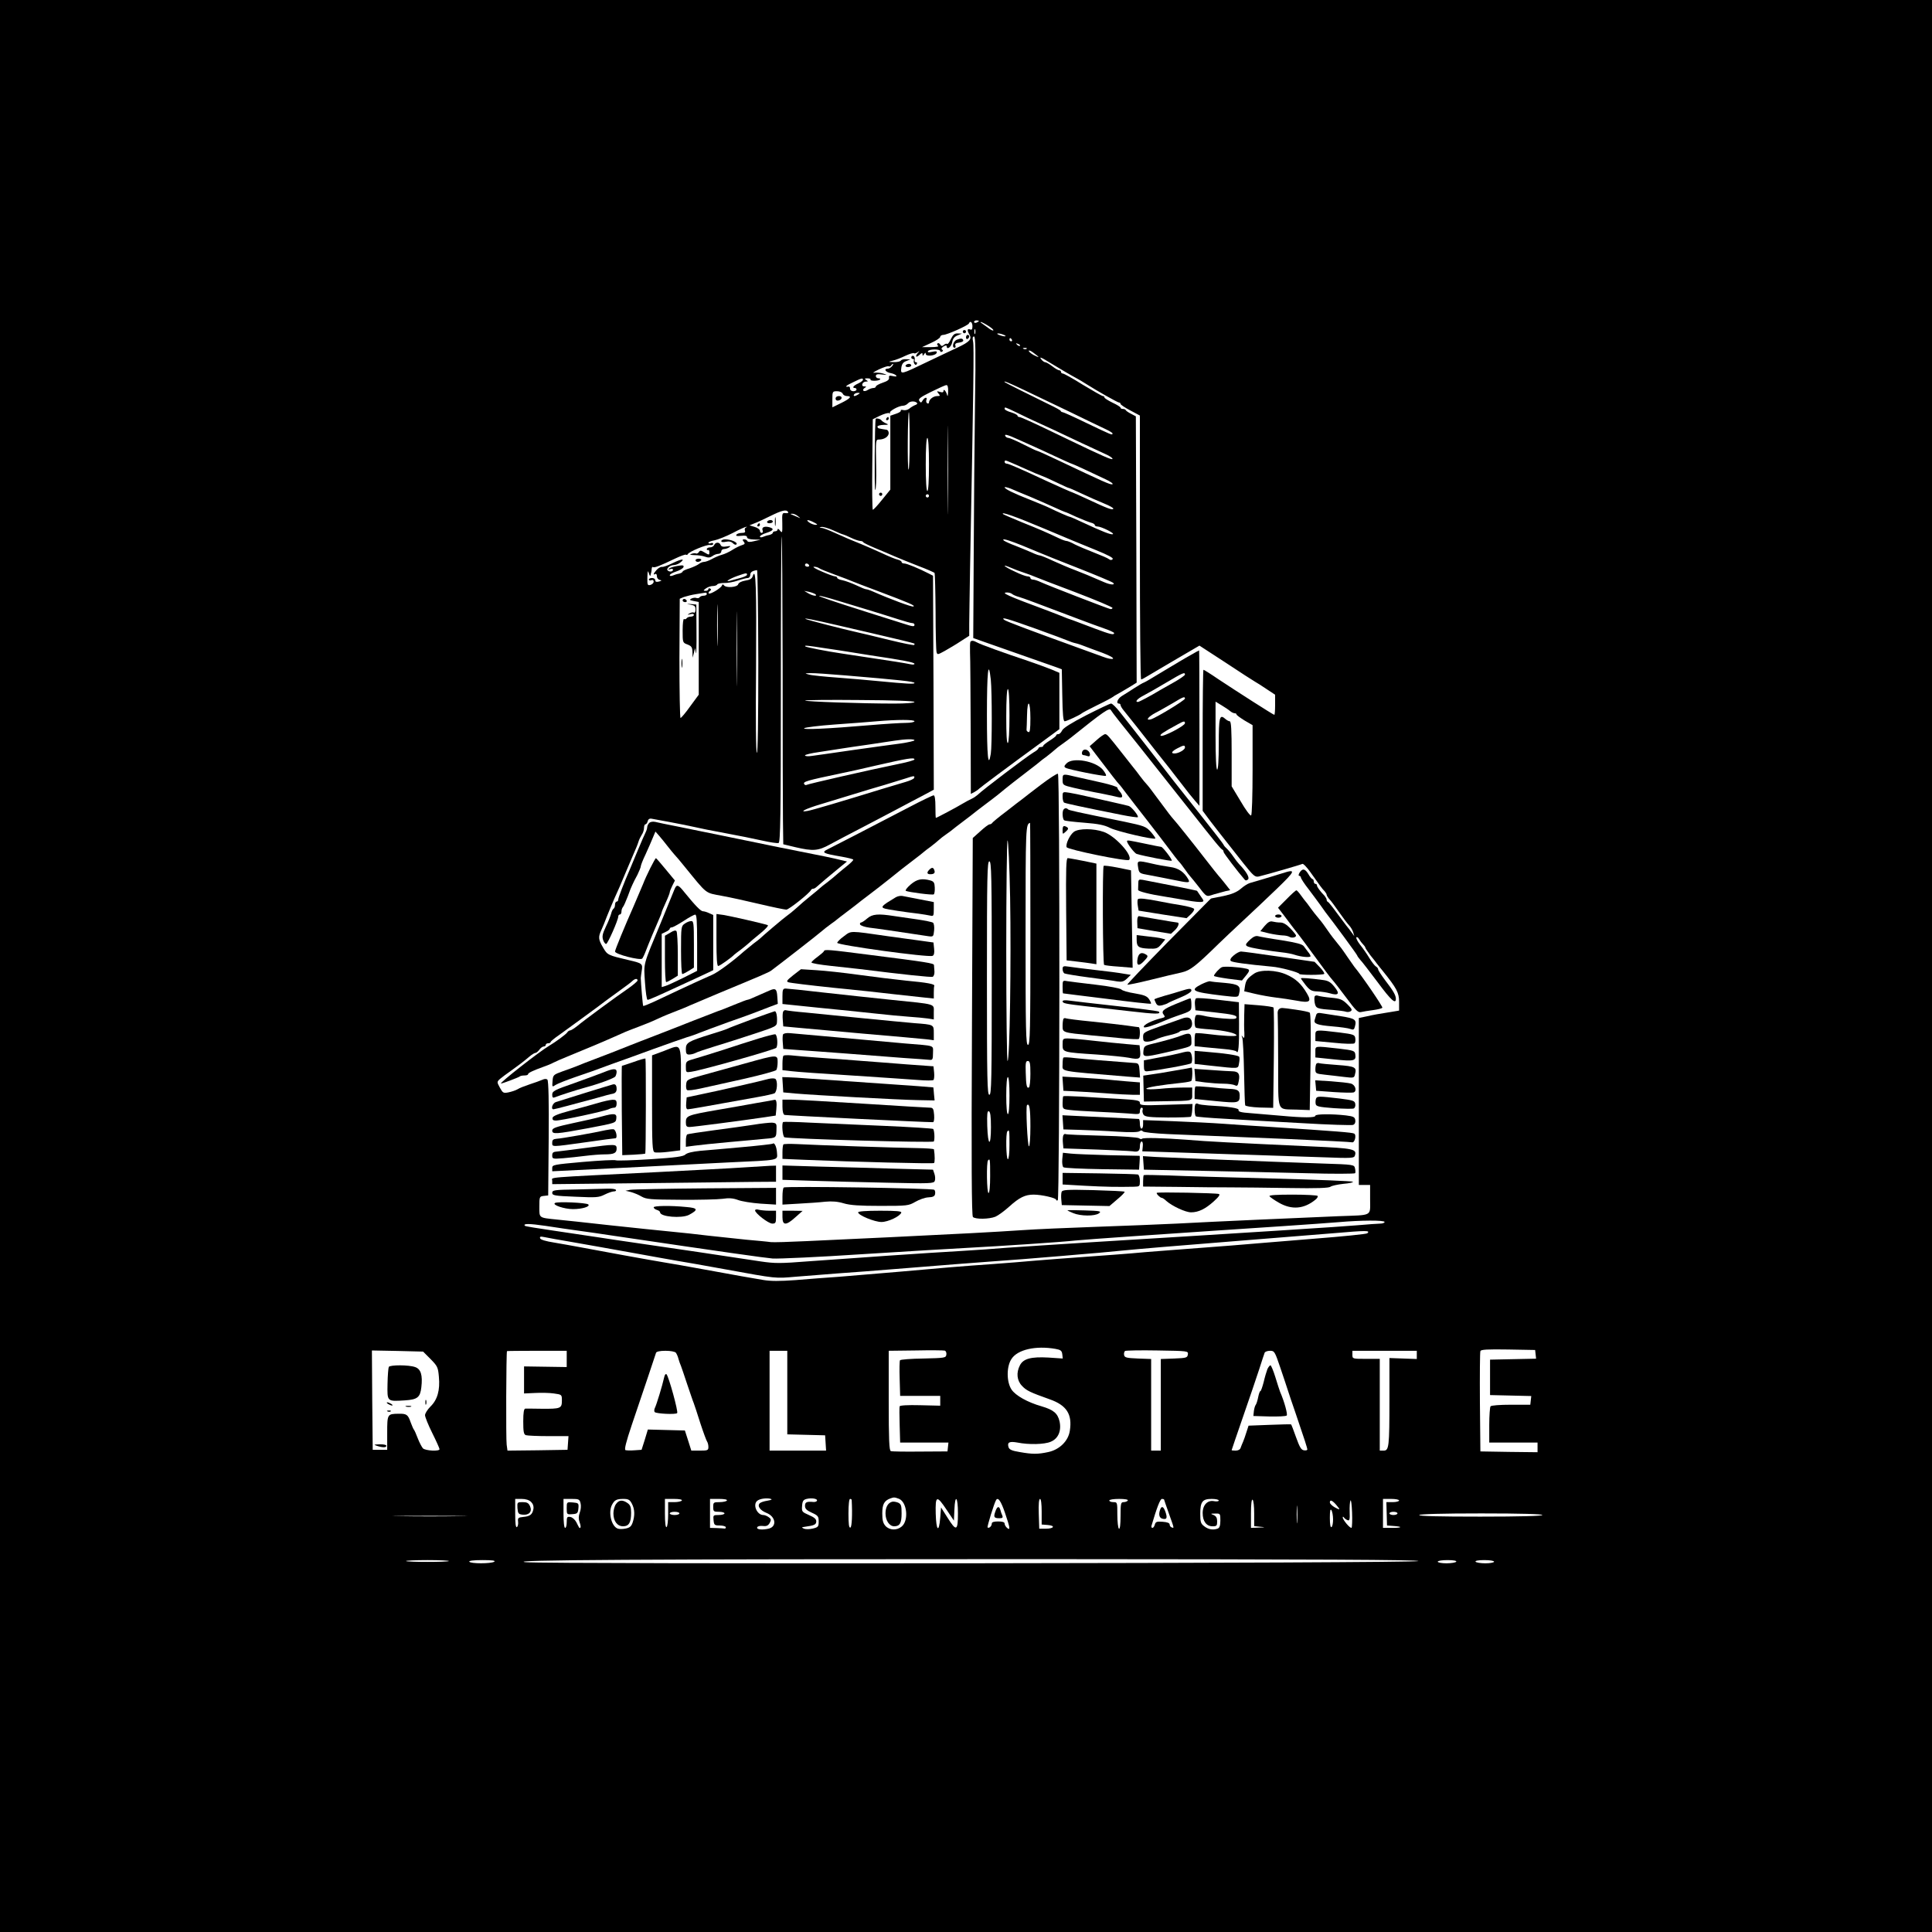 <?xml version="1.0" standalone="no"?>
<!DOCTYPE svg PUBLIC "-//W3C//DTD SVG 20010904//EN"
 "http://www.w3.org/TR/2001/REC-SVG-20010904/DTD/svg10.dtd">
<svg version="1.0" xmlns="http://www.w3.org/2000/svg"
 width="1200pt" height="1200pt" viewBox="0 0 1200 1200"
 preserveAspectRatio="xMidYMid meet">

<g transform="translate(0,1200) scale(0.1,-0.1)"
fill="#000000" stroke="none">
<path d="M0 6000 l0 -6000 6000 0 6000 0 0 6000 0 6000 -6000 0 -6000 0 0
-6000z m6080 4006 c0 -2 -7 -6 -15 -10 -8 -3 -15 -1 -15 4 0 6 7 10 15 10 8 0
15 -2 15 -4z m-40 -32 c0 -19 -4 -25 -15 -20 -18 7 -19 -7 -3 -33 16 -27 -1
-45 -71 -78 -31 -14 -116 -55 -190 -90 -166 -80 -168 -81 -163 -39 3 24 11 36
30 43 l27 11 -27 1 c-15 1 -30 -3 -33 -9 -3 -5 -23 -10 -43 -9 -37 1 -37 1 -7
9 17 4 52 17 78 30 26 12 51 20 54 16 3 -3 13 0 22 6 13 10 14 10 4 -2 -21
-23 -15 -35 7 -15 15 14 20 15 20 4 0 -11 2 -11 10 1 7 11 10 11 10 2 0 -18
62 -12 68 7 3 10 -3 11 -28 6 -23 -5 -30 -4 -26 4 9 14 76 14 76 0 0 -5 5 -7
11 -3 8 4 8 8 0 13 -6 4 -3 11 9 19 12 7 20 8 20 2 0 -26 28 -6 34 23 4 24 14
36 34 44 l27 11 -26 1 c-20 1 -29 -7 -43 -35 -9 -20 -20 -34 -23 -30 -3 3 -13
1 -20 -6 -11 -9 -16 -9 -23 2 -5 8 -12 11 -17 7 -4 -5 -2 -11 4 -15 7 -4 -13
-8 -44 -8 l-56 0 56 26 c31 14 57 31 57 38 0 6 9 12 19 12 23 0 155 59 159 71
8 19 22 8 22 -17z m94 5 c20 -12 36 -25 36 -30 0 -6 -17 2 -37 18 -21 15 -40
28 -42 30 -2 2 -2 3 2 3 3 0 22 -9 41 -21z m-77 -51 c-3 -7 -5 -2 -5 12 0 14
2 19 5 13 2 -7 2 -19 0 -25z m178 -8 c13 -5 14 -9 5 -9 -8 0 -24 4 -35 9 -13
5 -14 9 -5 9 8 0 24 -4 35 -9z m-179 -417 c-3 -225 -7 -646 -8 -937 l-3 -529
65 -23 c209 -73 420 -147 450 -158 l35 -13 3 -161 c2 -120 6 -162 15 -162 12
0 97 40 107 50 3 3 46 26 95 50 50 24 92 47 95 50 3 3 21 14 40 24 19 11 52
30 73 43 l37 23 -2 827 -3 827 -30 16 c-16 8 -31 18 -33 23 -2 4 -10 7 -18 7
-8 0 -14 3 -14 8 0 4 -22 18 -50 31 -27 13 -50 28 -50 32 0 5 -4 9 -10 9 -5 0
-61 32 -124 70 -62 39 -118 70 -125 70 -6 0 -11 5 -11 10 0 6 -5 10 -11 10 -6
0 -25 11 -43 25 -18 14 -38 25 -43 25 -6 0 -16 7 -23 15 -19 23 -8 19 65 -26
63 -38 110 -66 160 -93 11 -6 31 -18 45 -27 74 -47 202 -119 210 -119 6 0 10
-4 10 -9 0 -4 27 -23 60 -40 l60 -32 0 -820 c0 -450 3 -819 8 -819 4 0 23 10
42 22 19 11 99 59 178 105 l142 83 163 -106 c89 -59 171 -112 182 -118 11 -6
44 -27 72 -46 l53 -35 0 -62 c0 -35 -2 -63 -5 -63 -6 0 -234 146 -347 221 -48
33 -90 59 -93 59 -3 0 -5 -197 -5 -438 l0 -438 23 -31 c22 -31 98 -128 230
-295 63 -79 72 -87 96 -82 54 13 261 73 270 78 5 4 28 -20 50 -51 58 -82 74
-105 89 -119 6 -7 12 -17 12 -21 0 -5 8 -18 18 -29 10 -10 36 -46 59 -79 23
-33 50 -69 61 -81 11 -11 23 -31 27 -45 l7 -24 -18 25 c-10 14 -24 32 -31 40
-6 8 -33 44 -60 80 -26 36 -51 67 -55 68 -5 2 -8 8 -8 14 0 5 -6 15 -12 23
-29 30 -48 56 -48 65 0 6 -4 10 -10 10 -5 0 -10 7 -10 15 0 8 -4 15 -8 15 -4
0 -16 14 -25 30 -21 35 -37 38 -55 10 -7 -12 -8 -20 -2 -20 5 0 10 -5 10 -10
0 -6 21 -39 48 -73 26 -34 58 -78 72 -97 13 -19 28 -39 32 -45 51 -65 198
-265 198 -270 0 -3 9 -15 19 -27 11 -11 59 -74 108 -139 83 -112 113 -139 113
-103 0 22 -16 50 -67 116 -23 31 -43 61 -43 67 0 5 -6 14 -14 18 -7 4 -26 28
-41 53 -15 25 -41 62 -58 83 -16 21 -26 41 -22 45 3 4 11 -1 16 -10 5 -9 16
-24 24 -32 8 -8 15 -18 15 -21 0 -4 15 -26 32 -49 18 -22 36 -45 40 -51 4 -5
20 -26 36 -45 87 -108 102 -136 102 -192 l0 -55 -72 -12 c-40 -6 -97 -16 -125
-23 l-53 -11 0 -519 0 -518 35 0 35 0 0 -90 c0 -107 19 -96 -195 -104 -216 -9
-789 -34 -1005 -46 -102 -5 -327 -14 -500 -20 -173 -6 -382 -15 -465 -21 -179
-12 -388 -23 -825 -44 -179 -8 -410 -19 -513 -24 -104 -5 -203 -8 -220 -6 -18
3 -86 9 -152 15 -66 7 -172 18 -235 25 -63 8 -167 19 -230 25 -63 6 -236 24
-385 40 -148 17 -295 32 -325 35 -115 12 -110 8 -110 80 0 62 1 64 28 67 l27
3 3 354 c2 228 -1 358 -8 365 -6 6 -17 6 -32 -1 -13 -6 -48 -18 -78 -28 -30
-10 -64 -23 -76 -31 -12 -7 -37 -15 -56 -19 -31 -6 -35 -4 -53 29 -19 35 -19
36 0 54 11 9 42 33 70 52 51 37 69 50 113 87 15 13 32 23 37 23 6 0 17 9 25
20 8 11 20 20 27 20 7 0 13 5 13 10 0 6 7 10 15 10 8 0 15 3 15 8 1 4 23 23
51 42 61 44 270 196 285 209 6 5 44 32 85 62 40 29 80 58 87 66 16 15 32 17
32 3 0 -5 -26 -27 -57 -49 -75 -51 -279 -201 -319 -235 -18 -14 -37 -26 -42
-26 -6 0 -15 -6 -19 -13 -7 -11 -72 -59 -111 -82 -63 -37 -315 -235 -300 -235
10 0 109 38 115 43 3 4 17 7 30 7 13 0 23 3 23 8 0 8 32 23 96 46 23 8 50 19
60 25 11 6 57 26 104 45 103 42 208 86 275 116 28 12 59 26 70 31 11 5 51 20
90 35 38 14 81 32 95 39 14 7 61 28 105 45 44 17 94 37 110 45 17 7 95 40 175
74 265 110 313 130 331 143 42 31 296 228 314 245 11 10 36 29 55 43 19 13 37
27 40 30 3 3 32 25 65 50 33 25 62 47 65 50 3 3 32 25 65 50 33 25 94 72 135
105 41 34 104 83 140 110 36 27 67 52 70 55 3 3 21 17 42 32 20 15 42 34 50
41 7 7 29 24 48 37 19 13 37 27 40 30 3 3 32 25 65 50 33 25 62 47 65 50 3 3
32 25 65 50 33 25 69 52 80 61 59 49 137 110 195 154 36 27 67 52 70 55 3 3
21 17 42 32 20 15 42 34 50 41 7 7 29 24 48 37 19 14 42 30 50 37 207 166 241
189 250 172 7 -13 65 -86 180 -229 15 -19 58 -73 95 -120 37 -47 80 -101 95
-120 15 -19 67 -84 115 -145 167 -212 197 -248 208 -253 4 -2 7 -8 7 -14 0 -7
86 -120 132 -173 5 -5 12 -5 20 3 11 11 -12 50 -55 94 -7 7 -24 29 -37 48 -13
19 -32 42 -42 51 -10 9 -18 19 -18 22 0 3 -64 86 -142 184 -79 99 -154 194
-168 212 -14 18 -85 110 -159 205 -74 94 -152 195 -175 223 -23 29 -47 53 -55
53 -7 0 -76 -33 -153 -72 -93 -48 -144 -80 -151 -95 -6 -13 -16 -23 -24 -23
-7 0 -13 -3 -13 -8 0 -4 -18 -18 -40 -32 -22 -14 -40 -28 -40 -32 0 -5 -7 -8
-15 -8 -8 0 -15 -4 -15 -8 0 -4 -13 -16 -30 -25 -43 -26 -318 -234 -349 -265
-8 -7 -24 -18 -35 -23 -12 -5 -37 -19 -56 -30 -36 -22 -162 -89 -167 -89 -2 0
-3 32 -3 70 0 45 -4 70 -11 70 -6 0 -75 -33 -153 -74 -240 -125 -480 -249
-503 -260 -44 -21 -33 -27 85 -47 39 -7 72 -15 72 -19 0 -4 -15 -19 -32 -33
-18 -14 -46 -38 -63 -52 -16 -15 -46 -39 -65 -54 -19 -14 -41 -31 -48 -38 -7
-7 -34 -29 -60 -50 -26 -21 -64 -53 -84 -72 -21 -19 -48 -41 -60 -49 -19 -13
-150 -124 -168 -142 -3 -3 -21 -17 -40 -31 -19 -15 -46 -37 -60 -49 -66 -59
-159 -128 -195 -144 -88 -39 -124 -56 -210 -96 -49 -23 -119 -56 -153 -72 -35
-16 -65 -28 -67 -26 -3 3 -14 138 -15 173 0 6 3 26 6 46 7 43 3 46 -79 65
-132 31 -134 32 -161 78 -30 51 -31 66 -11 109 8 18 24 56 35 86 12 30 33 80
46 110 30 67 34 74 74 171 17 41 40 93 49 115 10 22 22 51 26 65 4 14 14 34
21 45 8 11 14 30 14 42 0 13 4 23 9 23 5 0 11 9 14 19 3 13 12 18 23 16 11 -2
60 -11 109 -20 50 -9 117 -23 150 -30 33 -8 123 -26 200 -40 77 -14 180 -35
229 -46 49 -11 95 -18 102 -15 11 4 14 165 14 952 0 521 2 950 5 952 3 3 5
-359 6 -804 0 -445 1 -876 2 -959 l2 -149 75 -18 c111 -26 142 -23 215 17 35
19 122 65 192 101 70 37 171 89 223 117 52 28 125 66 163 86 l67 36 -2 665 -3
664 -25 13 c-64 33 -138 63 -153 63 -10 0 -17 4 -17 9 0 5 -11 12 -24 15 -14
3 -58 21 -98 40 -40 18 -98 44 -128 56 -77 31 -86 35 -162 69 -37 17 -75 32
-85 32 -16 1 -16 2 -1 6 9 2 42 -7 73 -21 30 -14 59 -26 63 -26 4 -1 25 -9 47
-20 22 -11 48 -19 57 -20 9 0 18 -3 20 -8 2 -4 35 -20 73 -36 39 -16 93 -39
120 -51 28 -12 94 -39 148 -60 53 -20 99 -40 102 -44 2 -4 5 -112 6 -240 0
-127 3 -240 6 -251 5 -18 7 -17 51 7 26 15 71 41 99 60 l53 34 0 72 c0 40 3
191 5 337 22 1152 25 1389 19 1418 -5 22 -3 32 6 32 9 0 11 -88 6 -407z m229
387 c3 -5 1 -10 -4 -10 -6 0 -11 5 -11 10 0 6 2 10 4 10 3 0 8 -4 11 -10z m50
-38 c-3 -3 -11 0 -18 7 -9 10 -8 11 6 5 10 -3 15 -9 12 -12z m42 -18 c-3 -3
-12 -4 -19 -1 -8 3 -5 6 6 6 11 1 17 -2 13 -5z m73 -51 c0 -2 -13 3 -30 12
-16 9 -30 20 -30 26 0 5 14 0 30 -13 17 -12 30 -23 30 -25z m-910 -58 c-7 -8
-19 -15 -26 -15 -27 0 -14 -21 16 -27 17 -3 33 -10 37 -16 4 -6 -4 -7 -21 -3
-22 5 -26 3 -24 -10 2 -12 -9 -21 -39 -31 -24 -8 -43 -19 -43 -24 0 -5 -7 -9
-15 -9 -8 0 -24 -5 -35 -12 -10 -7 -23 -9 -27 -5 -4 5 -1 12 7 17 13 8 12 10
-2 10 -23 0 -12 30 11 30 14 0 14 2 1 10 -12 8 -10 10 8 10 13 0 21 -3 19 -7
-3 -5 8 -8 23 -8 16 0 32 3 36 8 4 4 0 7 -9 7 -9 0 -17 6 -17 14 0 11 10 14
38 10 35 -4 36 -4 7 6 -16 5 -41 7 -55 5 -14 -3 -1 6 28 20 30 14 57 23 62 20
5 -3 11 -1 15 5 3 5 9 10 12 10 3 0 0 -7 -7 -15z m-180 -84 c0 -5 -13 -15 -30
-23 -29 -13 -40 -28 -20 -28 6 0 10 -4 10 -10 0 -5 -9 -10 -20 -10 -11 0 -20
7 -20 15 0 8 -3 14 -7 14 -29 -5 -21 5 22 25 57 28 65 30 65 17z m998 -62 c59
-28 186 -89 282 -135 96 -47 196 -95 222 -107 26 -12 48 -25 48 -29 0 -13 -3
-11 -156 62 -80 39 -149 70 -154 70 -5 0 -10 3 -12 8 -1 4 -32 21 -68 38 -125
61 -275 136 -279 140 -12 12 20 -1 117 -47z m-469 -11 c-1 -24 -3 -34 -6 -23
-6 25 -23 44 -23 26 0 -8 -7 -10 -22 -5 -20 6 -21 5 -9 -10 12 -14 11 -16 -8
-16 -24 0 -51 -21 -51 -40 0 -6 -5 -8 -11 -5 -6 4 -8 13 -5 21 8 20 -11 17
-23 -3 -9 -16 -12 -16 -21 -3 -8 12 6 23 73 56 45 22 88 42 95 42 8 1 12 -12
11 -40z m-655 -13 c3 -8 15 -15 26 -15 34 0 22 -15 -35 -43 l-55 -27 0 50 c0
48 1 50 29 50 16 0 31 -6 35 -15z m96 -5 c-20 -13 -33 -13 -25 0 3 6 14 10 23
10 15 0 15 -2 2 -10z m557 -692 c-1 -123 -2 -23 -2 222 0 245 1 345 2 223 2
-123 2 -323 0 -445z m-191 639 c4 -4 -2 -10 -12 -13 -10 -4 -27 -14 -36 -22
-10 -8 -26 -12 -38 -9 -11 3 -18 1 -15 -3 3 -5 -11 -14 -30 -20 l-35 -12 0
-229 0 -230 -52 -64 c-28 -35 -54 -63 -57 -61 -3 2 -5 130 -3 283 l3 279 45
22 c25 12 51 19 57 16 7 -4 9 -4 5 1 -9 10 54 45 81 45 10 0 24 7 31 15 12 14
43 16 56 2z m620 -60 c38 -19 87 -42 109 -52 45 -20 168 -77 300 -140 50 -23
111 -52 138 -64 26 -11 47 -25 47 -31 0 -10 -63 18 -275 120 -211 102 -293
140 -305 140 -5 0 -10 4 -10 8 0 5 -18 14 -40 21 -22 6 -40 16 -40 21 0 14 -2
14 76 -23z m-666 -178 c0 -99 -3 -178 -7 -176 -8 5 -5 357 2 357 3 0 5 -81 5
-181z m677 10 c38 -17 82 -37 98 -44 17 -7 74 -34 128 -59 54 -25 100 -46 103
-46 4 0 109 -48 209 -96 33 -15 53 -30 44 -32 -14 -3 -52 14 -343 152 -65 31
-121 56 -125 56 -3 0 -42 18 -85 40 -43 22 -85 40 -92 40 -7 0 -16 5 -19 10
-10 17 12 11 82 -21z m-557 -154 c0 -103 -4 -165 -10 -165 -6 0 -10 62 -10
165 0 103 4 165 10 165 6 0 10 -62 10 -165z m507 13 c15 -6 60 -26 98 -43 39
-18 80 -35 92 -39 12 -4 53 -22 92 -41 40 -19 74 -35 77 -35 4 0 41 -16 83
-36 42 -20 104 -47 138 -61 35 -14 61 -29 58 -33 -6 -10 -39 3 -163 61 -46 21
-85 39 -87 39 -4 0 -107 46 -170 75 -145 68 -230 105 -241 105 -8 0 -14 5 -14
10 0 13 3 13 37 -2z m123 -214 c47 -20 113 -49 148 -65 35 -16 65 -29 67 -29
3 0 34 -13 69 -30 36 -16 77 -32 91 -36 14 -3 25 -10 25 -15 0 -5 7 -9 16 -9
24 0 110 -43 96 -48 -13 -4 -62 15 -189 74 -40 19 -75 34 -78 34 -6 0 -79 32
-130 57 -16 8 -68 29 -115 48 -107 42 -159 68 -160 78 0 4 17 0 38 -8 20 -9
75 -32 122 -51z m-630 6 c0 -5 -4 -10 -10 -10 -5 0 -10 5 -10 10 0 6 5 10 10
10 6 0 10 -4 10 -10z m-875 -100 c4 -6 -3 -9 -16 -7 -21 2 -22 -1 -20 -63 1
-60 0 -63 -14 -46 -8 11 -15 14 -15 8 0 -7 -7 -12 -15 -12 -8 0 -15 -4 -15 -9
0 -5 -10 -11 -22 -14 -13 -2 -31 -8 -40 -12 -10 -4 -18 -3 -18 2 0 6 18 16 40
23 46 15 51 27 16 36 -30 7 -47 -2 -39 -21 3 -8 0 -15 -6 -15 -6 0 -11 6 -11
14 0 7 -15 18 -32 23 l-33 10 30 12 c17 6 62 27 100 46 73 36 100 42 110 25z
m61 -26 c19 -15 19 -15 -1 -6 -11 5 -27 12 -35 15 -13 5 -13 6 1 6 8 1 24 -6
35 -15z m1529 -77 c110 -47 253 -106 318 -132 81 -33 115 -51 108 -58 -7 -7
-14 -7 -23 0 -7 6 -49 24 -93 41 -44 17 -98 40 -120 51 -21 12 -44 21 -51 21
-6 0 -26 7 -45 16 -76 36 -119 55 -229 99 -63 26 -117 49 -120 52 -16 18 79
-16 255 -90z m-1429 38 c23 -12 25 -15 9 -15 -11 1 -29 7 -39 15 -26 19 -6 19
30 0z m-423 -31 c-7 -3 -9 -12 -6 -20 4 -10 -2 -14 -20 -14 -14 0 -29 -5 -33
-11 -5 -8 4 -10 30 -7 25 3 36 0 36 -9 0 -8 15 -13 43 -14 l42 -1 -40 -9 c-27
-7 -41 -6 -43 1 -2 5 -11 10 -19 10 -12 0 -13 -3 -4 -14 10 -12 8 -16 -11 -22
-13 -4 -40 -17 -60 -30 -20 -13 -49 -26 -65 -30 -15 -4 -43 -16 -61 -26 -18
-10 -40 -18 -49 -18 -9 0 -24 -6 -32 -13 -9 -7 -35 -19 -58 -27 -24 -7 -43
-16 -43 -20 0 -4 -10 -10 -22 -13 -13 -2 -31 -8 -40 -12 -10 -4 -18 -3 -18 2
0 6 18 16 39 23 22 7 42 19 46 27 4 12 -3 14 -37 8 -24 -4 -47 -11 -53 -17 -6
-6 -4 -7 8 -3 10 4 17 2 17 -4 0 -12 -23 -15 -33 -4 -11 10 14 33 37 33 11 0
30 7 40 15 35 27 11 25 -45 -2 -30 -15 -60 -26 -68 -24 -7 1 -22 -7 -32 -18
-20 -22 -25 -36 -9 -26 6 3 10 -3 10 -14 0 -11 8 -21 18 -23 14 -3 13 -5 -5
-10 -16 -4 -23 -2 -23 8 0 8 -9 14 -20 14 -11 0 -20 -4 -20 -10 0 -5 7 -7 15
-4 9 4 15 0 15 -9 0 -8 -9 -17 -20 -20 -18 -5 -20 0 -19 46 1 41 3 47 9 27 4
-14 9 -20 10 -15 1 6 3 15 5 20 1 6 3 16 3 24 1 8 5 12 8 9 6 -7 45 8 136 52
33 16 64 27 68 25 5 -3 10 -2 12 3 6 15 117 61 137 57 12 -2 21 1 21 7 0 5 -7
8 -15 4 -8 -3 -15 -2 -15 3 0 5 17 11 38 15 20 4 71 24 112 45 41 22 80 39 85
39 6 0 5 -2 -2 -4z m1669 -94 c29 -11 62 -24 73 -29 11 -5 43 -18 70 -29 28
-12 142 -58 255 -102 112 -44 209 -85 214 -90 15 -15 -17 -13 -56 4 -93 40
-128 55 -183 76 -33 12 -93 38 -133 56 -40 19 -78 34 -83 34 -6 0 -29 8 -52
19 -23 10 -69 29 -102 42 -33 12 -64 27 -69 31 -17 14 11 9 66 -12z m-1277
-140 c3 -5 -1 -10 -9 -10 -9 0 -16 5 -16 10 0 6 4 10 9 10 6 0 13 -4 16 -10z
m1335 -47 c25 -8 54 -19 65 -24 11 -5 125 -49 253 -97 128 -49 233 -93 232
-98 -1 -5 -7 -8 -13 -7 -14 2 -389 147 -434 168 -17 8 -38 15 -47 15 -9 0 -16
5 -16 10 0 6 -8 10 -17 10 -10 0 -46 13 -80 30 -68 31 -88 51 -25 24 20 -9 57
-23 82 -31z m-1274 29 c5 -5 50 -23 99 -41 50 -18 99 -37 110 -42 11 -5 85
-33 165 -63 188 -71 228 -88 213 -93 -10 -4 -147 47 -251 93 -18 8 -37 14 -42
14 -6 0 -33 11 -62 25 -28 13 -66 27 -85 31 -18 3 -33 10 -33 15 0 5 -6 9 -13
9 -7 0 -44 13 -82 30 -39 16 -61 30 -49 30 11 0 24 -4 30 -8z m-376 -583 c0
-357 -3 -568 -9 -565 -6 4 -8 207 -5 534 3 496 -1 623 -20 565 -5 -17 -18 -25
-46 -29 -24 -4 -42 -13 -45 -23 -6 -19 -75 -24 -88 -7 -6 8 -10 8 -13 -1 -7
-17 -74 -57 -82 -49 -3 4 0 11 7 15 9 6 10 11 2 15 -6 4 -11 2 -11 -3 0 -6 -8
-11 -17 -11 -16 1 -16 2 1 15 11 8 30 15 42 15 13 0 26 4 29 10 3 5 23 9 43 9
20 -1 59 6 85 15 26 9 54 16 62 16 8 0 15 9 15 19 0 17 11 25 42 30 4 0 7
-256 8 -570z m-70 541 c0 -5 -19 -14 -42 -20 -24 -6 -52 -14 -63 -17 -38 -10
-4 12 43 29 57 20 62 21 62 8z m-63 -647 c-1 -104 -2 -19 -2 187 0 206 1 291
2 188 2 -104 2 -272 0 -375z m488 526 c15 -15 -18 -10 -45 6 l-25 15 30 -6
c17 -4 34 -11 40 -15z m-675 1 c0 -5 -9 -10 -19 -10 -11 0 -22 -4 -26 -10 -3
-5 -12 -7 -20 -4 -7 3 -21 1 -31 -4 -13 -7 -11 -10 15 -15 l31 -6 0 -288 0
-288 -53 -72 c-28 -40 -56 -72 -60 -73 -4 0 -7 167 -7 371 l2 370 26 11 c15 5
50 14 77 18 28 4 53 8 58 9 4 0 7 -3 7 -9z m67 -297 c-1 -59 -3 -13 -3 102 0
116 2 164 3 108 2 -56 2 -151 0 -210z m1829 298 c5 -5 25 -14 44 -19 31 -9 99
-35 385 -143 44 -17 108 -40 142 -52 35 -12 63 -25 63 -29 0 -14 -24 -8 -120
28 -52 20 -113 43 -135 51 -22 7 -49 17 -60 22 -11 5 -56 22 -100 39 -248 92
-293 112 -249 112 11 0 24 -4 30 -9z m-1082 -42 c56 -17 146 -44 201 -61 55
-17 133 -41 173 -54 40 -13 79 -24 87 -24 8 0 15 -4 15 -10 0 -14 -8 -13 -76
9 -32 10 -126 40 -209 66 -227 72 -321 104 -306 104 8 1 60 -13 115 -30z m-4
-152 c85 -20 184 -43 220 -51 118 -27 255 -60 259 -63 2 -2 2 -6 -1 -9 -3 -3
-73 11 -154 31 -82 20 -176 43 -209 50 -81 18 -298 74 -310 80 -19 9 40 -2
195 -38z m1233 -22 c100 -36 191 -70 202 -75 11 -5 31 -12 45 -15 14 -3 41
-12 60 -20 19 -7 68 -26 108 -40 42 -16 70 -31 65 -36 -5 -5 -32 0 -63 12 -30
11 -91 33 -135 49 -334 121 -470 172 -479 181 -20 19 20 7 197 -56z m-1310
-121 c56 -8 127 -19 157 -24 30 -5 87 -14 125 -20 202 -30 275 -44 275 -53 0
-5 -11 -6 -24 -3 -13 3 -54 10 -92 16 -38 6 -112 17 -164 25 -52 8 -126 19
-165 25 -103 15 -228 40 -233 45 -8 8 11 6 121 -11z m127 -169 c334 -28 430
-38 430 -47 0 -8 -43 -6 -230 12 -52 5 -162 15 -245 21 -82 6 -163 14 -180 19
-29 8 -29 8 10 9 22 1 119 -6 215 -14z m430 -165 c0 -6 -52 -10 -128 -10 -194
0 -552 12 -552 19 0 3 153 5 340 3 212 -1 340 -6 340 -12z m1961 -57 c8 -7 21
-13 27 -13 7 0 12 -3 12 -7 0 -5 23 -21 50 -38 l50 -29 0 -277 c0 -163 -4
-280 -9 -284 -6 -3 -35 36 -65 88 l-56 93 0 202 c0 148 -3 202 -12 202 -6 0
-19 7 -29 16 -34 30 -39 8 -39 -157 0 -99 -4 -159 -10 -159 -6 0 -10 77 -10
211 l0 211 38 -23 c20 -12 44 -28 53 -36z m-1961 -63 c0 -5 -24 -10 -53 -10
-29 0 -129 -6 -222 -14 -259 -22 -422 -30 -410 -19 6 5 91 16 190 23 99 7 216
16 260 20 127 11 235 11 235 0z m0 -118 c0 -4 -39 -13 -87 -20 -49 -6 -182
-25 -298 -41 -115 -17 -229 -33 -252 -36 -24 -4 -43 -2 -43 3 0 5 39 14 88 21
48 7 112 17 142 22 30 5 107 16 170 25 63 10 135 20 160 24 65 10 120 11 120
2z m0 -119 c0 -5 -48 -18 -108 -30 -172 -35 -552 -122 -562 -128 -5 -3 -11 -1
-15 5 -9 15 16 22 225 66 41 8 140 30 220 49 196 45 240 52 240 38z m-2 -115
c-2 -6 -26 -17 -54 -25 -27 -8 -92 -27 -144 -43 -246 -76 -438 -133 -465 -137
-58 -10 -11 14 80 41 50 15 140 43 200 61 61 19 151 46 200 60 50 15 108 33
130 40 51 17 58 18 53 3z m2922 -2758 c0 -5 -12 -10 -27 -10 -16 0 -77 -5
-138 -10 -102 -9 -631 -43 -1645 -105 -223 -14 -463 -30 -535 -35 -71 -6 -200
-15 -285 -20 -198 -11 -686 -45 -945 -64 -179 -14 -211 -14 -300 -1 -160 25
-628 94 -775 115 -74 11 -180 26 -235 35 -55 8 -179 27 -275 41 -96 14 -177
27 -179 30 -16 15 25 15 127 0 64 -10 160 -24 212 -31 52 -7 142 -20 200 -29
723 -107 945 -138 1000 -143 36 -2 286 9 555 27 270 17 569 35 665 40 189 10
571 35 660 45 30 3 188 15 350 26 162 11 387 26 500 34 113 8 315 21 450 30
135 9 286 20 335 24 135 12 285 13 285 1z m-107 -70 c-4 -5 -154 -20 -333 -34
-179 -15 -408 -33 -510 -42 -102 -8 -273 -21 -380 -29 -107 -8 -217 -17 -245
-20 -27 -2 -147 -12 -265 -20 -118 -8 -267 -20 -330 -25 -63 -6 -180 -15 -260
-21 -200 -14 -318 -24 -585 -48 -126 -11 -293 -25 -370 -31 -77 -5 -201 -15
-275 -21 -97 -7 -153 -7 -200 1 -90 15 -147 25 -365 65 -104 19 -217 39 -250
44 -68 11 -411 73 -525 95 -41 8 -112 20 -157 28 -52 8 -85 18 -88 26 -4 12 2
13 27 8 18 -4 96 -18 173 -31 77 -13 241 -43 365 -65 124 -23 252 -45 285 -51
33 -5 168 -29 300 -53 323 -59 309 -57 437 -46 62 5 176 14 253 20 77 5 282
21 455 35 173 14 410 33 525 41 116 8 255 19 310 24 55 4 156 13 225 19 69 5
175 15 235 21 167 16 300 27 775 65 239 19 491 39 560 45 211 18 232 18 213 0z
m-1938 -718 c33 -6 40 -11 43 -33 l3 -27 -89 6 c-108 6 -156 -7 -177 -48 -24
-46 -19 -95 13 -128 27 -29 50 -40 171 -83 106 -37 142 -93 126 -195 -9 -64
-64 -118 -134 -133 -65 -14 -98 -14 -177 0 -49 8 -65 15 -70 31 -9 30 6 37 56
28 69 -14 167 -12 206 5 47 19 68 68 55 127 -12 50 -37 71 -111 93 -88 25
-162 67 -187 104 -32 48 -32 144 0 191 38 58 151 83 272 62z m-677 -36 c-3
-20 -9 -21 -143 -24 -76 -1 -142 -6 -145 -11 -3 -5 -4 -57 -2 -115 l3 -106
125 0 124 0 0 -31 0 -30 -125 3 c-77 2 -126 -1 -127 -7 -2 -5 -2 -58 0 -117
l3 -108 150 0 150 0 -3 -27 -3 -28 -169 -1 c-93 -1 -176 0 -183 3 -10 4 -13
68 -13 314 l0 309 168 2 c92 2 173 1 180 -1 7 -2 12 -13 10 -25z m1500 1 c-3
-20 -9 -22 -85 -25 l-83 -3 0 -284 0 -285 -30 0 -30 0 0 285 0 284 -82 3 c-72
3 -83 6 -86 22 -2 10 1 21 6 25 6 3 96 5 202 3 191 -3 191 -3 188 -25z m2160
1 l3 -27 -143 -3 -143 -3 0 -110 0 -110 128 -3 128 -3 -3 -27 -3 -27 -120 0
c-68 0 -123 -4 -127 -10 -4 -5 -8 -58 -8 -117 l0 -108 150 0 150 0 0 -30 0
-30 -177 2 -178 3 -3 305 c-1 168 0 311 3 318 3 10 43 12 172 10 l168 -3 3
-27z m-6864 -29 c43 -44 47 -51 52 -110 8 -84 -9 -143 -52 -185 -19 -19 -34
-43 -34 -54 0 -11 20 -61 45 -111 25 -50 45 -95 45 -100 0 -15 -87 -10 -103 5
-7 8 -22 36 -32 62 -10 27 -21 51 -24 54 -3 3 -12 23 -20 45 -17 49 -25 55
-76 54 -69 -1 -70 -2 -70 -119 l0 -105 -45 0 -45 0 -3 309 -2 308 159 -3 159
-4 46 -46z m846 0 l0 -50 -132 2 -133 2 0 -84 0 -84 68 3 c37 2 90 1 117 -3
50 -7 50 -7 50 -45 0 -48 -9 -51 -125 -50 -49 1 -96 1 -102 1 -9 -1 -13 -24
-13 -80 0 -63 3 -80 16 -85 9 -3 72 -6 140 -6 l125 0 -3 -42 -3 -43 -187 -3
-186 -2 -5 37 c-5 32 -3 573 2 581 0 1 84 2 186 2 l185 0 0 -51z m678 39 c5
-7 13 -24 16 -38 4 -14 11 -34 16 -45 4 -11 22 -63 39 -115 18 -52 35 -104 40
-115 4 -11 23 -67 41 -125 19 -58 38 -109 42 -114 4 -6 8 -20 8 -33 0 -21 -4
-23 -53 -23 l-53 0 -20 63 -20 62 -115 3 -115 3 -19 -63 -20 -63 -44 -3 c-24
-2 -49 -1 -56 1 -8 4 3 49 40 159 28 84 73 216 99 293 26 77 49 146 51 153 3
7 24 12 58 12 32 0 59 -5 65 -12z m692 -248 l0 -259 118 -3 117 -3 3 -47 3
-48 -175 0 -176 0 0 310 0 310 55 0 55 0 0 -260z m3063 153 c20 -60 41 -121
46 -138 5 -16 27 -82 49 -145 56 -164 72 -214 72 -223 0 -5 -10 -7 -21 -5 -17
2 -27 20 -49 81 -15 43 -29 79 -31 80 -2 1 -62 0 -134 -3 l-130 -5 -13 -40
c-7 -22 -16 -49 -21 -60 -5 -11 -12 -28 -15 -37 -3 -11 -15 -18 -31 -18 -14 0
-25 1 -25 3 0 2 32 95 71 208 39 112 84 245 100 294 16 50 31 96 34 103 2 6
17 12 33 12 28 0 30 -4 65 -107z m847 81 l0 -25 -85 3 -85 3 0 -256 c0 -297
-3 -319 -36 -319 l-24 0 0 285 0 285 -85 0 c-84 0 -85 0 -85 25 l0 25 200 0
200 0 0 -26z m-4033 -905 c-21 -3 -42 -10 -48 -16 -17 -17 2 -44 42 -60 56
-22 66 -83 16 -97 -39 -10 -79 -7 -74 7 2 7 16 11 35 9 23 -3 33 2 43 19 10
19 9 25 -7 36 -10 7 -24 13 -33 13 -39 0 -67 64 -38 88 15 13 56 19 82 13 14
-4 9 -7 -18 -12z m307 -1 c-3 -5 -13 -8 -22 -7 -41 4 -52 -1 -52 -24 0 -18 10
-28 43 -43 38 -17 42 -23 42 -54 0 -32 -3 -36 -36 -44 -20 -5 -45 -5 -55 -1
-17 8 -16 9 6 12 59 8 70 14 70 34 0 14 -13 25 -46 39 -43 19 -45 21 -42 57 2
30 8 38 28 43 32 8 71 1 64 -12z m509 13 c51 -20 63 -136 17 -173 -30 -25 -75
-23 -100 4 -15 17 -20 35 -20 78 0 57 12 79 50 93 22 8 26 8 53 -2z m-2284
-20 c12 -12 17 -27 14 -45 -7 -33 -20 -44 -63 -48 -31 -3 -35 -6 -32 -30 2
-14 -2 -29 -7 -33 -8 -4 -11 23 -11 84 l0 91 40 0 c26 0 47 -7 59 -19z m307
-8 c4 -14 2 -41 -5 -58 -8 -23 -8 -40 -1 -60 6 -15 8 -30 5 -33 -6 -6 -5 -7
-25 33 -9 17 -25 31 -38 33 -19 3 -22 -1 -22 -32 0 -20 -4 -36 -10 -36 -6 0
-10 37 -10 90 l0 90 50 0 c45 0 50 -2 56 -27z m319 -3 c18 -34 19 -75 4 -118
-8 -23 -18 -31 -43 -36 -18 -4 -41 -4 -50 0 -39 15 -59 101 -35 147 16 30 28
37 71 37 31 0 40 -5 53 -30z m310 20 c-3 -5 -24 -10 -46 -10 l-39 0 0 -74 c0
-41 -4 -78 -10 -81 -6 -4 -10 27 -10 84 l0 91 56 0 c34 0 53 -4 49 -10z m280
0 c-3 -5 -24 -10 -46 -10 -37 0 -39 -2 -39 -30 0 -28 3 -30 35 -30 19 0 35 -4
35 -10 0 -5 -16 -10 -36 -10 -34 0 -35 -1 -32 -32 3 -30 6 -33 38 -33 19 0 36
-5 38 -10 1 -6 -2 -10 -8 -9 -5 1 -28 2 -50 3 l-40 1 0 90 0 90 56 0 c34 0 53
-4 49 -10z m775 3 c5 -91 1 -168 -8 -171 -9 -3 -12 22 -12 87 0 54 4 91 10 91
6 0 10 -3 10 -7z m590 -61 l45 -67 3 68 c4 100 22 82 22 -23 0 -110 -10 -114
-65 -26 l-40 63 -5 -64 c-8 -97 -25 -82 -28 25 -3 114 6 117 68 24z m362 -18
c32 -94 35 -112 13 -94 -8 7 -15 19 -15 26 0 10 -13 14 -40 14 -28 0 -40 -4
-40 -14 0 -16 -18 -31 -26 -23 -4 4 41 151 53 170 12 20 30 -6 55 -79z m228 7
l0 -80 38 -3 c49 -4 39 -23 -13 -23 l-40 0 -3 93 c-2 59 1 92 8 92 6 0 10 -31
10 -79z m535 69 c-3 -5 -15 -10 -26 -10 -17 0 -19 -8 -19 -86 0 -54 -4 -83
-10 -79 -5 3 -10 42 -10 86 0 78 0 79 -25 79 -14 0 -25 5 -25 10 0 6 27 10 61
10 37 0 58 -4 54 -10z m225 7 c0 -2 14 -41 30 -87 34 -95 34 -93 18 -87 -7 2
-13 10 -13 18 0 9 -14 15 -43 17 -37 3 -44 0 -49 -17 -3 -12 -10 -21 -15 -21
-5 0 -8 6 -6 13 33 112 54 167 65 167 7 0 13 -2 13 -3z m340 -7 c0 -5 -13 -7
-29 -4 -40 8 -71 -23 -71 -74 0 -50 23 -82 61 -82 26 0 29 3 29 30 0 22 -6 33
-22 40 -21 8 -20 9 10 9 31 1 32 0 32 -43 0 -31 -5 -46 -16 -50 -28 -11 -59
-6 -84 14 -22 16 -25 27 -25 78 0 75 14 92 71 92 24 0 44 -4 44 -10z m220 -80
l0 -79 38 -4 c34 -3 33 -4 -10 -5 l-48 -2 0 91 c0 57 4 88 10 84 6 -3 10 -42
10 -85z m605 -89 c-8 -7 -55 49 -55 64 0 6 3 6 8 -1 4 -6 14 -13 22 -16 12 -5
15 4 13 51 -1 31 1 63 5 71 4 8 8 -25 10 -74 2 -49 0 -91 -3 -95z m295 169 c0
-5 -18 -10 -40 -10 l-39 0 2 -72 2 -73 39 -3 c61 -4 56 -12 -7 -12 l-57 0 0
90 0 90 50 0 c28 0 50 -4 50 -10z m-633 -133 c-2 -23 -3 -1 -3 48 0 50 1 68 3
42 2 -26 2 -67 0 -90z m241 108 c29 -34 28 -37 -8 -17 -16 9 -30 23 -30 30 0
19 14 14 38 -13z m-18 -92 c0 -23 -4 -45 -10 -48 -6 -4 -10 17 -10 57 0 44 3
59 10 48 5 -8 10 -34 10 -57z m-4060 37 c0 -5 -13 -10 -30 -10 -16 0 -30 5
-30 10 0 6 14 10 30 10 17 0 30 -4 30 -10z m4460 0 c0 -5 -11 -10 -25 -10 -14
0 -25 5 -25 10 0 6 11 10 25 10 14 0 25 -4 25 -10z m900 -10 c0 -6 -135 -10
-386 -10 -254 0 -383 3 -379 10 4 6 143 10 386 10 246 0 379 -4 379 -10z
m-6722 -7 c-104 -2 -272 -2 -375 0 -104 1 -19 2 187 2 206 0 291 -1 188 -2z
m5952 -279 c0 -14 -5430 -20 -5546 -7 -125 14 713 19 3163 19 1789 -1 2383 -4
2383 -12z m-6022 0 c-8 -7 -258 -7 -266 0 -3 3 57 6 133 6 76 0 136 -3 133 -6z
m282 -4 c-20 -13 -147 -13 -155 0 -4 6 26 10 82 10 60 0 83 -3 73 -10z m5975
0 c-3 -5 -31 -10 -61 -10 -30 0 -54 5 -54 10 0 6 27 10 61 10 37 0 58 -4 54
-10z m235 0 c0 -5 -24 -10 -54 -10 -30 0 -58 5 -61 10 -4 6 17 10 54 10 34 0
61 -4 61 -10z"/>
<path d="M5980 9940 c0 -5 5 -10 10 -10 6 0 10 5 10 10 0 6 -4 10 -10 10 -5 0
-10 -4 -10 -10z"/>
<path d="M6000 9904 c0 -8 5 -12 10 -9 6 3 10 10 10 16 0 5 -4 9 -10 9 -5 0
-10 -7 -10 -16z"/>
<path d="M5943 9890 c-23 -9 -33 -50 -13 -50 5 0 7 6 4 14 -4 10 3 16 23 18
15 2 27 7 26 13 -2 14 -15 15 -40 5z"/>
<path d="M5660 9780 c0 -5 5 -10 11 -10 5 0 8 -4 5 -8 -2 -4 -1 -14 3 -21 6
-9 11 -10 15 -2 4 6 2 11 -3 11 -6 0 -10 3 -10 8 3 18 -2 32 -11 32 -5 0 -10
-4 -10 -10z"/>
<path d="M5625 9730 c-3 -5 3 -10 14 -10 12 0 21 5 21 10 0 6 -6 10 -14 10 -8
0 -18 -4 -21 -10z"/>
<path d="M6027 8013 c-2 -5 -3 -35 -2 -68 2 -33 3 -244 4 -468 l1 -408 23 12
c12 7 24 15 27 19 5 6 177 135 394 293 l106 78 0 175 0 175 -47 20 c-27 11
-93 35 -148 54 -142 47 -297 103 -317 115 -21 12 -35 13 -41 3z m127 -234 c8
-79 8 -412 0 -461 -16 -96 -24 -15 -24 242 0 266 9 354 24 219z m116 -223 c0
-99 -4 -167 -10 -171 -7 -4 -10 53 -10 164 0 107 4 171 10 171 6 0 10 -61 10
-164z m130 -17 c0 -68 -3 -90 -12 -86 -7 2 -13 9 -12 15 1 7 2 46 3 87 2 109
21 95 21 -16z"/>
<path d="M7395 7931 c-28 -15 -103 -60 -168 -99 -65 -40 -120 -72 -123 -72 -3
0 -29 -15 -57 -33 -29 -19 -64 -41 -79 -50 -27 -17 -38 -47 -18 -47 6 0 10 -4
10 -10 0 -5 9 -20 19 -32 10 -13 46 -58 80 -100 105 -134 182 -232 205 -260
11 -15 46 -59 76 -98 30 -40 67 -86 82 -103 l28 -32 0 483 c0 265 -1 482 -2
482 -2 0 -26 -13 -53 -29z m-35 -121 c0 -5 -30 -26 -67 -47 -38 -21 -75 -42
-85 -48 -59 -36 -133 -75 -140 -75 -21 0 -4 20 35 40 23 12 87 48 142 81 103
61 115 66 115 49z m0 -149 c0 -11 -182 -121 -212 -129 -36 -9 -17 16 30 41 26
13 74 41 107 60 64 39 75 43 75 28z m0 -153 c0 -16 -136 -87 -150 -78 -9 6 11
20 105 71 38 21 45 22 45 7z m0 -151 c0 -14 -40 -37 -65 -37 -25 0 -17 14 18
32 40 21 47 21 47 5z"/>
<path d="M6810 7402 l-42 -37 38 -50 c92 -121 138 -180 144 -185 4 -3 25 -30
47 -60 23 -30 78 -102 124 -160 45 -58 106 -137 135 -176 29 -39 59 -78 66
-85 8 -8 25 -30 38 -49 13 -19 29 -40 35 -46 5 -6 24 -28 40 -49 63 -81 55
-76 105 -60 25 7 57 16 73 20 l28 6 -33 42 c-18 23 -36 44 -39 47 -3 3 -39 48
-80 101 -75 97 -185 235 -204 255 -10 11 -22 26 -102 134 -26 36 -53 71 -60
78 -8 8 -26 30 -41 50 -15 20 -34 46 -44 57 -9 11 -39 49 -67 85 -88 112 -95
120 -107 120 -6 0 -31 -17 -54 -38z"/>
<path d="M6733 7343 c-15 -5 -18 -33 -4 -33 5 0 16 -3 25 -6 10 -4 16 -1 16 9
0 19 -21 36 -37 30z"/>
<path d="M6625 7259 c-16 -16 -17 -22 -6 -28 18 -11 236 -54 249 -50 6 2 -3
19 -18 38 -46 54 -186 79 -225 40z"/>
<path d="M6464 7125 c-55 -42 -106 -81 -114 -88 -9 -6 -54 -41 -100 -77 -47
-35 -86 -68 -88 -72 -2 -4 -9 -8 -15 -8 -7 0 -33 -20 -58 -43 l-47 -42 -5
-1171 c-4 -851 -2 -1175 6 -1183 15 -15 101 -14 140 2 18 8 56 36 86 63 62 56
98 74 151 74 50 0 140 -21 140 -32 0 -5 4 -6 10 -3 12 8 14 2642 1 2649 -5 3
-53 -28 -107 -69z m-64 -925 c0 -607 -2 -690 -15 -690 -13 0 -15 83 -15 684 0
672 1 687 28 695 1 1 2 -309 2 -689z m-126 226 c7 -390 -2 -1016 -16 -1016 -4
0 -8 308 -8 685 0 377 4 685 8 685 5 0 12 -159 16 -354z m-114 -501 c0 -638
-2 -725 -15 -725 -13 0 -15 87 -15 725 0 638 2 725 15 725 13 0 15 -87 15
-725z m240 -594 c0 -44 -4 -82 -9 -85 -13 -9 -18 11 -20 92 -2 60 0 72 13 72
13 0 16 -14 16 -79z m-130 -136 c0 -70 -4 -115 -10 -115 -6 0 -10 45 -10 115
0 70 4 115 10 115 6 0 10 -45 10 -115z m130 -191 c0 -71 -4 -124 -9 -124 -9 0
-21 247 -12 256 15 14 21 -24 21 -132z m-245 -5 c0 -125 -19 -120 -23 7 -2 75
0 95 10 92 9 -4 13 -31 13 -99z m115 -109 c0 -53 -4 -90 -10 -90 -11 0 -14
162 -3 173 12 13 13 7 13 -83z m-120 -195 c0 -63 -4 -105 -10 -105 -11 0 -14
192 -3 203 12 13 13 7 13 -98z"/>
<path d="M6600 7157 c0 -33 1 -34 68 -50 37 -9 96 -21 132 -28 36 -6 89 -18
118 -24 43 -11 52 -11 52 0 0 8 -7 20 -15 29 -8 8 -15 19 -15 24 0 5 -44 19
-97 31 -54 12 -126 28 -160 36 -83 20 -83 20 -83 -18z"/>
<path d="M6600 7052 c0 -17 4 -33 9 -37 9 -5 105 -26 355 -76 54 -11 101 -17
103 -15 8 7 -39 65 -56 70 -9 3 -59 14 -111 26 -52 12 -122 28 -155 35 -33 8
-79 17 -102 21 -43 7 -43 6 -43 -24z"/>
<path d="M6607 6973 c-11 -10 -8 -61 3 -68 6 -4 61 -10 124 -15 88 -7 125 -14
162 -33 46 -22 270 -74 280 -65 2 3 -11 21 -28 41 -31 34 -41 37 -163 63 -310
63 -345 71 -351 77 -9 9 -19 9 -27 0z"/>
<path d="M4032 6888 c-6 -6 -12 -18 -12 -25 0 -7 -4 -21 -9 -31 -5 -9 -28 -62
-51 -117 -23 -55 -45 -109 -50 -120 -32 -72 -70 -172 -70 -182 0 -7 -4 -13
-10 -13 -5 0 -10 -9 -10 -19 0 -11 -4 -22 -9 -25 -5 -3 -12 -17 -15 -31 -4
-14 -18 -51 -33 -81 -21 -44 -24 -61 -17 -82 5 -15 14 -26 19 -25 10 1 75 149
75 170 0 7 5 13 10 13 6 0 10 8 10 18 0 10 4 22 9 28 5 5 18 35 30 66 11 32
25 66 30 75 4 10 18 37 30 59 11 23 21 47 21 53 0 6 13 40 30 75 16 36 37 82
45 103 l16 38 22 -25 c12 -14 36 -43 52 -64 17 -22 37 -46 45 -55 9 -9 36 -41
60 -71 146 -179 127 -164 232 -184 51 -9 159 -33 239 -52 80 -19 154 -34 163
-34 16 0 146 103 154 123 2 4 8 7 14 7 5 0 15 6 22 13 7 6 32 28 57 49 24 20
63 52 87 72 l43 35 -38 9 c-47 12 -90 21 -378 78 -126 26 -293 60 -370 76 -77
16 -194 39 -260 53 -66 13 -131 26 -145 30 -15 3 -30 1 -38 -7z"/>
<path d="M6600 6843 c0 -26 0 -26 20 -8 16 14 17 20 8 27 -22 13 -28 9 -28
-19z"/>
<path d="M6671 6834 c-26 -19 -53 -76 -46 -96 6 -15 376 -91 388 -79 26 26
-87 150 -158 174 -63 22 -153 22 -184 1z"/>
<path d="M7000 6775 c0 -14 47 -75 60 -79 47 -14 213 -46 218 -42 5 6 -56 86
-66 86 -4 0 -49 9 -101 20 -101 21 -111 23 -111 15z"/>
<path d="M4039 6608 c-17 -34 -37 -78 -44 -97 -8 -20 -35 -83 -60 -141 -56
-126 -115 -270 -115 -280 0 -17 157 -57 169 -44 4 5 14 25 21 44 15 40 65 160
86 207 8 17 14 34 14 37 0 3 11 30 25 60 14 30 25 59 25 64 0 5 7 23 16 41
l16 32 -57 69 c-32 39 -59 70 -61 70 -2 0 -18 -28 -35 -62z"/>
<path d="M6622 6353 l3 -318 60 -7 c33 -4 75 -9 93 -12 l32 -5 0 313 0 312
-82 17 c-46 9 -89 17 -96 17 -10 0 -12 -67 -10 -317z"/>
<path d="M7069 6613 c6 -37 7 -38 71 -49 36 -7 100 -19 143 -28 102 -21 110
-21 98 2 -26 46 -61 70 -113 77 -29 4 -80 13 -113 21 -91 21 -93 20 -86 -23z"/>
<path d="M6855 6622 c-8 -8 -6 -610 3 -615 4 -3 45 -8 92 -11 l85 -7 -5 302
-5 303 -82 17 c-46 9 -85 14 -88 11z"/>
<path d="M5772 6598 c-17 -17 -15 -28 6 -28 24 0 32 8 25 26 -6 17 -15 18 -31
2z"/>
<path d="M7965 6576 c-42 -13 -163 -50 -203 -61 -13 -4 -38 -20 -56 -36 -24
-20 -54 -33 -105 -44 -40 -8 -74 -15 -76 -15 -2 0 -10 -6 -17 -14 -7 -7 -125
-127 -262 -265 -136 -139 -246 -254 -244 -257 3 -2 68 11 144 30 77 19 163 40
193 46 54 13 85 36 232 180 25 25 91 86 145 137 54 50 151 141 214 202 118
114 122 125 35 97z"/>
<path d="M5656 6506 c-21 -18 -35 -36 -30 -39 14 -8 165 -28 174 -22 4 3 7 21
6 42 -1 30 -6 38 -26 44 -54 15 -84 9 -124 -25z"/>
<path d="M7070 6510 c0 -17 -1 -33 -1 -37 -2 -9 73 -28 171 -43 36 -6 97 -16
135 -23 39 -7 78 -11 88 -9 16 3 16 6 -5 35 -12 18 -22 33 -23 34 0 2 -261 54
-337 68 -25 4 -28 2 -28 -25z"/>
<path d="M4190 6478 c-5 -13 -43 -106 -85 -208 -114 -275 -107 -248 -99 -371
4 -60 11 -109 16 -109 11 0 51 18 336 150 l72 34 0 171 0 172 -25 11 c-14 7
-32 12 -39 12 -13 0 -46 33 -115 118 -38 48 -48 51 -61 20z m140 -333 l0 -175
-87 -44 c-49 -24 -98 -47 -110 -50 l-23 -7 0 166 0 165 25 12 c14 6 25 15 25
20 0 4 6 8 13 8 6 0 39 18 72 39 33 22 66 40 73 40 9 1 12 -40 12 -174z"/>
<path d="M4253 6263 c-22 -15 -23 -21 -23 -164 0 -82 3 -149 8 -149 4 0 22 9
40 20 l32 20 0 145 c0 132 -2 145 -17 144 -10 0 -28 -7 -40 -16z"/>
<path d="M4163 6207 l-33 -19 0 -144 c0 -79 3 -144 8 -144 4 0 22 9 40 20 l32
20 0 132 c0 73 -4 138 -8 144 -5 7 -17 5 -39 -9z"/>
<path d="M7992 6416 l-54 -54 37 -48 c20 -27 42 -56 48 -64 26 -33 76 -98 117
-155 88 -120 125 -170 138 -184 7 -7 45 -56 84 -108 58 -79 74 -94 92 -89 11
3 45 8 74 12 29 4 55 10 58 15 4 6 -126 197 -174 254 -4 6 -23 33 -42 60 -40
59 -41 59 -78 105 -16 19 -42 55 -59 80 -17 25 -40 54 -50 65 -10 11 -29 36
-43 55 -13 19 -27 37 -30 40 -3 3 -16 20 -29 38 -12 17 -25 32 -29 32 -4 0
-31 -24 -60 -54z"/>
<path d="M5564 6427 c-89 -53 -97 -62 -66 -71 18 -5 121 -21 207 -31 28 -4 60
-9 73 -12 20 -5 22 -2 22 39 l0 45 -87 17 c-49 10 -97 19 -108 21 -11 2 -29
-1 -41 -8z"/>
<path d="M7067 6414 c-2 -5 -3 -23 0 -39 l5 -31 149 -24 149 -23 25 23 c14 13
24 28 22 34 -2 6 -37 16 -78 23 -41 6 -99 17 -129 23 -96 19 -137 23 -143 14z"/>
<path d="M4450 6161 c0 -111 3 -161 11 -161 9 0 81 51 99 70 3 3 21 17 42 32
20 15 42 34 50 41 7 7 39 34 71 60 34 28 53 49 45 51 -35 12 -236 57 -274 63
l-44 6 0 -162z"/>
<path d="M5386 6295 c-16 -14 -33 -25 -38 -25 -5 0 -8 -6 -6 -12 3 -7 29 -16
59 -20 45 -5 154 -21 365 -53 31 -4 32 -3 36 36 2 22 -1 44 -7 48 -5 4 -48 13
-95 20 -47 7 -112 16 -145 21 -101 16 -137 13 -169 -15z"/>
<path d="M7920 6310 c0 -5 9 -10 20 -10 11 0 20 5 20 10 0 6 -9 10 -20 10 -11
0 -20 -4 -20 -10z"/>
<path d="M7067 6303 c-3 -5 -4 -21 -3 -38 l1 -30 104 -18 104 -17 24 22 c22
21 31 48 16 48 -5 0 -60 9 -123 20 -63 11 -116 20 -117 20 -1 0 -4 -3 -6 -7z"/>
<path d="M7855 6249 l-27 -33 53 -13 c30 -7 68 -12 84 -13 17 0 36 -4 44 -9
15 -9 41 -4 41 8 0 4 -16 24 -35 44 -24 25 -44 37 -62 37 -16 0 -37 3 -49 6
-15 4 -28 -3 -49 -27z"/>
<path d="M5242 6185 c-23 -16 -41 -35 -42 -41 0 -14 565 -92 592 -81 9 3 13
18 10 44 l-4 39 -86 12 c-48 6 -136 19 -197 27 -243 35 -226 35 -273 0z"/>
<path d="M7060 6163 c0 -44 12 -52 72 -55 50 -2 58 0 81 27 l25 30 -22 6 c-12
4 -52 9 -89 13 l-67 8 0 -29z"/>
<path d="M7767 6166 c-46 -43 -44 -44 78 -65 33 -5 85 -13 115 -16 30 -3 66
-10 80 -15 41 -14 100 -19 100 -9 0 5 -7 17 -15 26 -8 10 -20 26 -27 36 -10
13 -46 22 -138 37 -69 10 -134 22 -145 25 -14 4 -29 -2 -48 -19z"/>
<path d="M5118 6093 c-1 -5 -20 -21 -40 -36 -21 -15 -38 -31 -38 -35 0 -5 53
-14 118 -21 64 -7 146 -16 182 -20 279 -35 443 -52 453 -48 7 3 12 18 11 33
-1 16 -3 34 -3 40 -1 11 -42 18 -406 64 -249 32 -272 34 -277 23z"/>
<path d="M7663 6066 c-19 -16 -25 -28 -18 -35 9 -8 94 -20 255 -35 53 -4 170
-36 170 -45 0 -8 146 -8 155 0 3 4 -9 22 -27 41 l-33 34 -220 32 c-121 18
-228 32 -237 32 -9 0 -30 -11 -45 -24z"/>
<path d="M7066 6048 c-9 -46 6 -53 39 -18 25 26 27 32 15 40 -29 19 -47 11
-54 -22z"/>
<path d="M6600 5981 c0 -11 5 -23 11 -27 6 -3 75 -15 152 -25 78 -10 158 -21
177 -25 28 -4 40 -1 60 18 l24 23 -44 7 c-25 5 -103 15 -175 23 -71 8 -147 18
-167 21 -33 5 -38 3 -38 -15z"/>
<path d="M7590 5993 c-15 -6 -49 -43 -50 -54 0 -4 39 -11 87 -18 l87 -11 23
28 c28 34 28 41 1 46 -45 10 -133 15 -148 9z"/>
<path d="M4927 5943 c-40 -32 -45 -39 -30 -44 10 -4 135 -19 278 -34 143 -14
312 -32 375 -40 63 -7 145 -16 183 -20 l67 -7 0 36 c0 20 1 39 3 43 4 11 -45
20 -175 32 -68 7 -199 23 -293 36 -93 13 -213 26 -265 29 l-95 6 -48 -37z"/>
<path d="M7790 5953 c-42 -29 -51 -41 -57 -77 l-5 -33 68 -16 c38 -9 96 -19
129 -23 33 -4 90 -12 127 -19 83 -16 96 -7 66 44 -35 60 -70 92 -126 117 -65
30 -164 33 -202 7z"/>
<path d="M8080 5923 c0 -2 14 -21 30 -42 26 -32 37 -38 73 -39 23 -1 57 -6 75
-11 56 -17 66 -4 31 39 -24 30 -39 39 -72 43 -82 11 -137 15 -137 10z"/>
<path d="M6600 5871 c0 -23 1 -41 3 -41 1 0 123 -16 272 -34 148 -19 272 -33
274 -30 2 2 -3 14 -12 28 -13 19 -30 26 -89 36 -40 6 -77 17 -83 24 -6 7 -74
20 -160 30 -82 9 -162 20 -177 22 -27 5 -28 4 -28 -35z"/>
<path d="M7463 5887 c-76 -39 -60 -48 130 -71 97 -11 98 -11 103 11 13 49 -1
60 -88 68 -44 3 -86 8 -92 10 -6 2 -30 -7 -53 -18z"/>
<path d="M4780 5848 c-111 -49 -131 -58 -138 -58 -4 0 -41 -14 -82 -31 -41
-17 -86 -35 -100 -39 -14 -5 -83 -32 -155 -60 -71 -28 -177 -70 -235 -92 -58
-22 -126 -49 -152 -59 -106 -42 -146 -58 -223 -87 -44 -16 -93 -36 -110 -43
-16 -6 -57 -22 -90 -33 -58 -21 -60 -23 -63 -60 -3 -39 -3 -39 20 -24 13 8 66
29 118 47 52 18 102 35 110 38 8 3 62 23 120 44 58 20 175 63 260 94 85 31
178 63 205 72 28 8 64 21 80 28 17 7 95 36 175 65 80 28 161 57 180 65 19 7
57 22 83 32 l48 18 -3 44 c-3 49 -11 55 -48 39z"/>
<path d="M4860 5812 l0 -48 223 -23 c122 -12 281 -28 352 -36 72 -8 166 -17
210 -20 44 -3 97 -8 118 -11 l37 -6 0 45 c0 54 20 48 -265 77 -110 11 -298 32
-418 45 -120 14 -227 25 -237 25 -17 0 -20 -7 -20 -48z"/>
<path d="M7335 5845 c-22 -7 -68 -21 -102 -30 -35 -10 -63 -20 -63 -22 0 -2 5
-13 10 -24 8 -15 17 -18 38 -13 15 4 32 10 37 14 6 4 40 19 78 35 37 15 67 34
67 42 0 15 -11 15 -65 -2z"/>
<path d="M8166 5812 c-3 -6 -3 -24 0 -41 7 -35 14 -37 114 -44 36 -3 72 -8 80
-11 8 -3 21 -2 29 3 12 8 7 16 -21 44 -30 29 -44 35 -99 40 -35 3 -72 9 -81
12 -9 4 -19 2 -22 -3z"/>
<path d="M7429 5799 c-6 -3 -9 -21 -7 -40 l3 -34 128 -14 c98 -11 127 -17 127
-29 0 -12 -14 -13 -82 -8 -46 4 -100 11 -121 17 -20 5 -42 7 -47 4 -12 -7 -14
-72 -2 -78 4 -3 45 -8 92 -11 89 -7 160 -24 160 -37 0 -8 -81 -4 -192 10 -32
4 -60 5 -63 3 -3 -3 -5 -22 -5 -43 l0 -37 58 -6 c31 -3 88 -8 127 -12 38 -3
73 -10 76 -16 11 -18 16 34 15 172 l-1 135 -128 15 c-71 9 -133 13 -138 9z"/>
<path d="M7305 5765 c-82 -34 -95 -46 -76 -69 9 -11 6 -15 -11 -19 -63 -15
-121 -44 -113 -57 5 -7 62 11 140 45 17 7 45 18 63 24 94 32 92 31 92 72 0 22
-3 39 -7 38 -5 0 -44 -16 -88 -34z"/>
<path d="M6600 5781 c0 -13 17 -16 145 -31 55 -6 178 -20 274 -31 161 -19 195
-19 178 -2 -4 3 -121 19 -260 34 -138 15 -271 31 -294 34 -27 4 -43 2 -43 -4z"/>
<path d="M7728 5694 c-1 -38 -1 -87 1 -109 1 -32 -1 -37 -10 -25 -9 12 -9 11
-3 -5 4 -11 9 -108 11 -215 2 -107 5 -200 7 -205 2 -6 41 -12 89 -14 l85 -2 4
308 c2 169 1 311 -2 315 -3 4 -44 10 -92 14 l-88 7 -2 -69z"/>
<path d="M7944 5732 c-6 -4 -10 -18 -8 -32 1 -14 3 -150 3 -302 1 -318 -12
-285 116 -290 l80 -3 5 298 c3 193 1 302 -5 307 -5 5 -45 13 -88 19 -92 13
-89 13 -103 3z"/>
<path d="M4864 5716 c-3 -8 -4 -31 -2 -52 l3 -39 75 -7 c41 -4 230 -21 420
-38 190 -16 366 -32 393 -35 l47 -6 0 45 c0 52 1 52 -120 61 -47 4 -193 18
-325 31 -132 13 -289 29 -350 35 -60 5 -116 12 -123 14 -7 3 -15 -2 -18 -9z"/>
<path d="M4670 5669 c-74 -28 -142 -53 -150 -58 -8 -4 -55 -20 -105 -35 -141
-44 -155 -52 -155 -92 0 -27 4 -34 20 -34 11 0 28 4 38 9 9 6 64 24 122 42 58
17 168 53 245 78 137 45 140 47 141 76 2 36 -5 65 -14 64 -4 -1 -68 -23 -142
-50z"/>
<path d="M8175 5696 c-3 -9 -7 -22 -9 -30 -8 -25 16 -33 109 -41 49 -4 100
-11 112 -16 19 -7 24 -5 29 16 11 42 1 49 -87 63 -46 7 -99 15 -116 18 -25 5
-34 2 -38 -10z"/>
<path d="M6606 5673 c-3 -3 -6 -23 -6 -44 0 -43 -3 -42 180 -60 63 -6 153 -14
200 -19 47 -4 88 -6 93 -3 4 2 7 20 7 39 0 19 -3 34 -7 34 -5 0 -37 5 -73 10
-36 5 -134 16 -219 25 -85 8 -157 18 -161 20 -4 2 -10 2 -14 -2z"/>
<path d="M7340 5673 c-8 -3 -66 -24 -127 -45 -109 -39 -113 -41 -113 -69 0
-24 4 -29 25 -29 15 0 38 6 53 13 15 8 53 20 85 27 32 7 60 17 63 22 3 4 15 8
28 8 36 0 56 21 49 53 -5 27 -26 34 -63 20z"/>
<path d="M8170 5567 l0 -33 118 -11 c64 -7 121 -8 125 -3 5 4 7 18 5 31 -3 22
-10 25 -98 36 -152 18 -150 19 -150 -20z"/>
<path d="M4863 5574 c-2 -7 -3 -29 -1 -50 l3 -39 95 -7 c52 -3 187 -14 300
-22 113 -9 270 -21 350 -27 80 -5 154 -11 165 -12 17 -2 20 4 20 42 0 51 19
44 -175 60 -69 6 -249 22 -400 36 -151 13 -292 26 -314 28 -23 2 -40 -2 -43
-9z"/>
<path d="M4710 5549 c-52 -16 -149 -47 -215 -69 -66 -21 -146 -46 -177 -55
-57 -16 -58 -17 -58 -52 0 -34 1 -35 33 -30 73 11 521 138 529 149 11 17 6 81
-7 84 -5 1 -53 -11 -105 -27z"/>
<path d="M7340 5569 c-28 -12 -110 -35 -185 -53 -46 -11 -50 -15 -53 -44 -4
-39 3 -40 131 -11 184 43 167 35 167 79 0 43 -11 48 -60 29z"/>
<path d="M6600 5511 c0 -47 0 -47 215 -61 82 -6 171 -15 197 -20 64 -13 74 -8
70 39 l-4 39 -81 7 c-45 4 -138 13 -207 21 -69 8 -140 14 -157 14 -32 0 -33
-2 -33 -39z"/>
<path d="M4123 5472 l-73 -27 0 -298 c0 -261 2 -298 16 -304 8 -3 48 -2 87 3
l72 9 3 323 c3 370 14 338 -105 294z"/>
<path d="M8170 5466 l0 -34 116 -12 c124 -13 138 -10 132 31 -3 22 -9 25 -103
36 -153 17 -145 18 -145 -21z"/>
<path d="M7330 5459 c-19 -5 -78 -18 -130 -27 l-95 -18 0 -35 c0 -28 4 -34 20
-33 55 4 267 42 274 50 5 5 7 24 4 42 -6 35 -13 37 -73 21z"/>
<path d="M7420 5433 l0 -41 98 -11 c185 -20 171 -21 178 16 4 19 4 37 0 40 -8
9 -92 21 -193 29 l-83 7 0 -40z"/>
<path d="M4866 5443 c-3 -3 -6 -25 -6 -48 l0 -42 53 -6 c28 -4 198 -16 377
-27 179 -12 364 -24 413 -28 48 -4 91 -4 95 0 4 4 6 25 4 46 l-4 39 -166 12
c-92 7 -214 17 -272 21 -58 5 -172 13 -255 19 -82 6 -169 13 -191 16 -23 2
-44 1 -48 -2z"/>
<path d="M4625 5394 c-88 -24 -205 -57 -260 -72 -95 -26 -100 -28 -103 -56 -2
-16 0 -32 5 -36 4 -5 44 0 88 10 44 10 166 37 270 60 105 24 193 48 197 54 4
6 8 28 8 49 0 48 -1 48 -205 -9z"/>
<path d="M6605 5431 c-3 -2 -5 -21 -5 -42 0 -46 -33 -40 403 -76 l78 -6 -3 44
c-2 36 -7 44 -23 46 -167 12 -324 25 -378 31 -37 5 -70 6 -72 3z"/>
<path d="M3936 5404 c-38 -13 -71 -24 -73 -24 -2 0 -2 -125 -1 -277 l3 -278
70 3 c39 2 71 5 73 7 4 4 5 586 1 590 -2 2 -35 -7 -73 -21z"/>
<path d="M8177 5394 c-4 -4 -7 -20 -7 -35 0 -26 3 -28 58 -34 31 -3 85 -10
120 -14 60 -7 63 -7 68 16 12 44 2 50 -107 58 -56 4 -107 9 -114 11 -6 3 -14
1 -18 -2z"/>
<path d="M7295 5350 c-55 -10 -121 -21 -147 -24 l-47 -7 2 -81 2 -80 125 2
c186 3 175 0 175 46 l0 39 -60 0 c-33 0 -97 -3 -142 -8 -47 -4 -83 -4 -83 1 0
8 89 23 224 37 27 3 52 8 55 11 8 7 9 84 2 83 -3 -1 -51 -10 -106 -19z"/>
<path d="M3750 5340 c-25 -10 -107 -40 -182 -67 -124 -43 -138 -50 -138 -72 0
-18 4 -22 18 -16 27 11 132 45 187 60 89 24 180 58 187 69 4 6 8 19 8 29 0 22
-22 21 -80 -3z"/>
<path d="M7422 5323 l3 -38 60 -8 c33 -4 85 -8 115 -8 30 0 62 -5 71 -10 14
-7 18 -2 23 26 9 44 -1 60 -39 61 -16 0 -76 4 -133 8 l-103 7 3 -38z"/>
<path d="M4775 5299 c-37 -11 -322 -76 -430 -98 l-80 -17 -3 -37 c-2 -25 1
-37 10 -37 12 0 102 16 428 75 52 9 102 20 110 24 17 9 22 77 6 90 -6 4 -24 4
-41 0z"/>
<path d="M4862 5263 l3 -48 75 -7 c115 -10 642 -39 760 -41 l105 -2 -4 40 c-1
22 -4 41 -4 41 -1 1 -148 12 -327 24 -179 12 -374 26 -435 30 -60 5 -125 9
-143 9 l-33 1 3 -47z"/>
<path d="M6602 5269 l3 -44 60 -3 c33 -1 121 -7 196 -12 74 -6 154 -10 177
-10 l42 0 0 39 0 38 -87 7 c-49 4 -101 9 -118 11 -16 2 -85 7 -153 11 l-123 7
3 -44z"/>
<path d="M8172 5258 l3 -33 110 -8 c60 -4 115 -5 123 -2 22 8 10 48 -18 55
-14 4 -69 10 -123 14 l-98 6 3 -32z"/>
<path d="M3805 5264 c-5 -1 -82 -25 -170 -52 -88 -28 -170 -53 -182 -57 -21
-6 -34 -45 -15 -45 8 0 142 36 267 70 44 13 90 25 103 27 15 4 22 13 22 29 0
24 -8 33 -25 28z"/>
<path d="M7425 5251 c-3 -2 -5 -21 -5 -41 l0 -36 131 -13 c141 -14 149 -12
149 34 0 32 -12 40 -65 42 -27 1 -85 6 -128 11 -42 4 -80 6 -82 3z"/>
<path d="M6604 5191 c-2 -2 -4 -21 -4 -42 0 -37 1 -38 43 -43 23 -3 98 -8 167
-11 69 -3 158 -8 198 -11 69 -6 72 -6 72 15 0 11 5 21 11 21 6 0 9 -6 6 -14
-3 -8 0 -21 6 -30 10 -13 37 -16 150 -17 76 0 141 2 144 5 3 3 7 22 8 42 l2
37 -163 -5 c-150 -5 -164 -4 -164 12 0 15 -17 18 -132 25 -73 4 -180 10 -236
14 -57 3 -106 4 -108 2z"/>
<path d="M8174 5176 c-3 -8 -4 -23 -2 -33 3 -15 19 -19 113 -26 60 -4 115 -5
123 -2 7 3 12 15 10 27 -3 21 -11 24 -98 35 -128 15 -140 15 -146 -1z"/>
<path d="M3710 5148 c-36 -10 -112 -32 -170 -47 -75 -20 -106 -33 -108 -44 -2
-12 4 -17 20 -17 30 -1 308 59 330 71 10 5 25 9 33 9 9 0 15 9 15 25 0 21 -5
25 -27 24 -16 -1 -57 -10 -93 -21z"/>
<path d="M4705 5150 c-55 -10 -167 -30 -250 -44 -184 -32 -195 -36 -195 -76 0
-24 4 -30 23 -30 21 0 335 41 469 61 l66 10 4 39 c4 42 0 61 -10 59 -4 -1 -52
-10 -107 -19z"/>
<path d="M4860 5125 c0 -28 5 -47 13 -50 9 -3 878 -46 922 -45 6 0 9 19 7 45
-3 38 -7 45 -26 45 -11 0 -199 11 -416 25 -217 14 -419 25 -447 25 l-53 0 0
-45z"/>
<path d="M7426 5143 c-9 -9 -7 -71 2 -77 5 -3 87 -10 183 -15 96 -6 309 -18
475 -27 165 -10 309 -14 318 -11 11 4 16 15 14 29 -3 20 -11 24 -58 30 -87 10
-190 9 -190 -2 0 -13 -73 -13 -214 0 -61 5 -146 12 -189 16 -58 4 -77 9 -74
19 5 12 -57 22 -189 29 -28 2 -56 6 -61 9 -6 4 -13 4 -17 0z"/>
<path d="M3736 5065 c-26 -8 -106 -26 -177 -41 -107 -23 -129 -31 -129 -46 0
-24 21 -23 225 15 169 32 170 32 173 60 4 32 -12 34 -92 12z"/>
<path d="M6602 5029 l3 -44 105 -3 c58 -2 161 -6 230 -11 81 -5 130 -4 138 3
9 6 16 6 20 -1 4 -6 71 -13 157 -17 178 -7 263 -11 755 -31 206 -9 381 -18
387 -20 17 -6 30 45 14 54 -11 7 -102 14 -526 42 -88 5 -216 14 -285 19 -69 5
-209 12 -312 16 l-188 7 0 -27 c0 -14 -4 -26 -10 -26 -5 0 -10 14 -10 30 0 17
-3 30 -7 30 -5 0 -39 2 -78 4 -38 2 -143 7 -233 11 l-163 8 3 -44z"/>
<path d="M4864 5031 c-10 -10 -3 -92 9 -95 32 -10 922 -35 927 -26 7 12 4 69
-4 78 -4 3 -140 12 -304 19 -163 7 -371 16 -460 20 -90 5 -166 6 -168 4z"/>
<path d="M4680 5014 c-47 -7 -157 -23 -244 -34 -88 -12 -163 -23 -168 -26 -4
-3 -8 -21 -8 -41 l0 -36 53 7 c28 4 124 14 212 22 88 8 190 17 228 21 71 6 69
4 70 68 1 26 -3 30 -29 32 -16 0 -67 -5 -114 -13z"/>
<path d="M3760 4980 c-64 -15 -274 -52 -302 -53 -22 -2 -28 -7 -28 -24 0 -28
-9 -28 206 2 97 14 181 25 186 25 16 0 4 55 -12 56 -8 1 -31 -2 -50 -6z"/>
<path d="M6604 4947 c-3 -8 -4 -30 -2 -47 l3 -33 90 -3 c160 -5 331 -13 341
-15 32 -6 44 2 44 31 0 17 5 30 11 30 6 0 9 -13 7 -30 l-3 -31 125 -4 c282 -9
814 -27 996 -33 184 -7 195 -6 200 12 12 39 -12 44 -261 55 -520 24 -655 31
-775 41 -156 12 -278 15 -287 7 -3 -4 -12 -2 -18 3 -8 6 -105 13 -231 16 -119
3 -221 7 -226 10 -4 3 -11 -1 -14 -9z"/>
<path d="M4799 4896 c-2 -2 -87 -12 -189 -21 -102 -9 -219 -20 -261 -23 -48
-5 -82 -13 -92 -23 -12 -12 -59 -19 -215 -29 -110 -7 -207 -10 -216 -7 -9 4
-101 -1 -206 -10 -180 -16 -190 -18 -190 -37 l0 -21 427 21 c236 12 536 27
668 34 322 15 304 11 301 60 -2 37 -16 67 -27 56z"/>
<path d="M4866 4892 c-3 -3 -6 -24 -6 -48 l0 -42 143 -6 c305 -13 790 -25 798
-20 6 3 6 46 0 85 -1 4 -47 7 -103 8 -109 1 -620 18 -750 25 -42 2 -79 1 -82
-2z"/>
<path d="M3630 4869 c-74 -10 -150 -19 -167 -21 -27 -2 -33 -6 -33 -25 0 -21
3 -22 68 -17 37 3 100 10 140 15 40 5 93 9 117 9 59 0 75 8 75 36 0 29 -8 29
-200 3z"/>
<path d="M6598 4800 c-2 -23 1 -45 7 -50 6 -5 114 -10 240 -12 l230 -3 3 43
c2 23 2 42 0 43 -2 0 -88 2 -193 4 -104 3 -211 7 -236 10 l-47 5 -4 -40z"/>
<path d="M7102 4777 l3 -42 355 -7 c195 -4 489 -11 653 -15 165 -5 301 -4 304
0 3 5 2 18 -1 31 -5 22 -8 23 -198 29 -404 14 -966 37 -1041 41 l-78 5 3 -42z"/>
<path d="M4620 4749 c-69 -5 -309 -17 -535 -29 -722 -36 -655 -30 -655 -54 l0
-21 547 6 c302 3 614 7 696 8 l147 1 0 50 0 50 -37 -1 c-21 -1 -94 -6 -163
-10z"/>
<path d="M4860 4716 l0 -44 183 -6 c100 -3 311 -9 469 -12 267 -6 288 -5 294
11 4 10 3 29 -2 44 l-9 26 -235 6 c-129 4 -340 10 -467 13 l-233 7 0 -45z"/>
<path d="M6600 4679 l0 -36 138 -8 c126 -7 205 -8 305 -6 36 1 37 2 37 36 0
20 -6 38 -12 40 -7 2 -115 5 -241 7 l-227 3 0 -36z"/>
<path d="M7104 4701 c-2 -2 -4 -19 -4 -38 l0 -33 213 -2 c116 -2 266 -3 332
-3 66 0 229 -2 362 -4 174 -3 247 0 257 8 7 6 44 14 80 18 37 3 63 9 59 13 -4
4 -228 13 -498 20 -269 7 -559 15 -643 19 -85 3 -156 4 -158 2z"/>
<path d="M4868 4624 c-5 -4 -8 -29 -8 -57 l0 -49 103 6 c56 3 129 8 163 12 42
4 78 1 114 -10 40 -12 98 -16 228 -16 168 0 175 1 217 25 24 14 60 27 81 28
29 1 40 7 42 21 2 10 0 22 -5 26 -11 10 -926 24 -935 14z"/>
<path d="M3578 4612 c-135 -2 -148 -4 -148 -21 0 -16 14 -19 143 -24 131 -6
146 -5 182 13 22 11 48 20 58 20 10 0 16 4 12 10 -3 5 -27 8 -53 7 -26 -1
-113 -3 -194 -5z"/>
<path d="M3915 4610 l-30 -6 34 -8 c18 -5 48 -17 66 -28 30 -17 55 -19 242
-20 114 -1 232 2 261 6 39 6 65 4 95 -7 23 -9 86 -19 140 -23 l97 -6 0 52 0
52 -437 -3 c-241 -2 -451 -6 -468 -9z"/>
<path d="M6594 4597 c-3 -8 -4 -30 -2 -49 l3 -33 148 -3 148 -3 49 42 c28 23
48 44 45 47 -3 3 -90 7 -195 10 -164 4 -191 2 -196 -11z"/>
<path d="M7185 4591 c-5 -5 21 -31 31 -31 4 0 17 -8 28 -19 36 -32 119 -71
154 -71 46 0 89 21 142 69 32 29 40 42 30 45 -17 6 -380 13 -385 7z"/>
<path d="M7885 4570 c4 -6 30 -24 58 -40 80 -46 156 -40 228 19 10 8 16 18 13
23 -3 4 -73 8 -155 8 -100 0 -148 -3 -144 -10z"/>
<path d="M3447 4528 c-19 -12 58 -38 112 -38 57 0 109 16 95 29 -11 11 -192
19 -207 9z"/>
<path d="M4060 4501 c0 -5 9 -13 20 -16 11 -3 20 -10 20 -15 0 -28 133 -39
179 -16 60 32 56 43 -16 49 -99 10 -203 8 -203 -2z"/>
<path d="M4690 4482 c0 -18 83 -82 107 -82 20 0 23 5 23 40 l0 40 -42 0 c-24
0 -53 3 -65 6 -13 4 -23 2 -23 -4z"/>
<path d="M6630 4483 c0 -2 16 -10 36 -18 46 -19 134 -20 160 -1 17 13 7 15
-89 18 -59 2 -107 2 -107 1z"/>
<path d="M4860 4440 c0 -53 23 -53 81 0 l44 39 -62 1 -63 0 0 -40z"/>
<path d="M5330 4470 c0 -18 102 -60 145 -60 41 0 115 35 123 58 3 9 -28 12
-132 12 -88 0 -136 -4 -136 -10z"/>
<path d="M5190 9524 c0 -9 7 -14 17 -12 25 5 28 28 4 28 -12 0 -21 -6 -21 -16z"/>
<path d="M5505 9400 c-3 -5 -1 -10 4 -10 6 0 11 5 11 10 0 6 -2 10 -4 10 -3 0
-8 -4 -11 -10z"/>
<path d="M5439 9398 c-6 -25 -9 -437 -3 -441 5 -3 8 65 6 154 -3 156 -3 159
18 159 33 0 60 19 60 40 0 11 -7 21 -15 21 -8 1 -19 3 -25 4 -5 1 -14 3 -20 4
-5 0 -10 6 -10 11 0 6 17 10 38 11 31 0 33 2 16 9 -12 5 -25 13 -29 19 -5 9
-34 16 -36 9z"/>
<path d="M5460 8930 c0 -5 5 -10 10 -10 6 0 10 5 10 10 0 6 -4 10 -10 10 -5 0
-10 -4 -10 -10z"/>
<path d="M4813 8760 c0 -25 2 -35 4 -22 2 12 2 32 0 45 -2 12 -4 2 -4 -23z"/>
<path d="M4765 8760 c-3 -5 3 -10 14 -10 12 0 21 5 21 10 0 6 -6 10 -14 10 -8
0 -18 -4 -21 -10z"/>
<path d="M4705 8740 c-3 -5 -1 -10 4 -10 6 0 11 5 11 10 0 6 -2 10 -4 10 -3 0
-8 -4 -11 -10z"/>
<path d="M4480 8639 c0 -6 11 -8 29 -4 19 4 34 1 44 -10 10 -9 18 -11 22 -5 7
12 -36 30 -71 30 -13 0 -24 -5 -24 -11z"/>
<path d="M4436 8615 c-3 -8 -15 -15 -26 -15 -11 0 -20 -5 -20 -11 0 -5 4 -8 8
-5 4 2 8 -4 8 -14 0 -18 -2 -18 -29 -2 -23 14 -29 15 -36 3 -5 -7 -13 -11 -17
-9 -5 3 -18 2 -29 -2 -15 -5 -9 -7 20 -8 22 0 52 -5 65 -10 19 -7 31 -6 45 4
10 8 27 14 37 14 10 0 18 7 18 15 0 8 8 15 18 15 9 0 24 5 32 11 11 8 8 9 -17
5 -22 -4 -33 -1 -37 9 -7 19 -32 19 -40 0z"/>
<path d="M4320 8520 c0 -5 6 -10 14 -10 8 0 18 5 21 10 3 6 -3 10 -14 10 -12
0 -21 -4 -21 -10z"/>
<path d="M4240 8270 c0 -5 7 -10 16 -10 8 0 12 5 9 10 -3 6 -10 10 -16 10 -5
0 -9 -4 -9 -10z"/>
<path d="M4290 8244 c24 -4 30 -10 30 -30 0 -14 -4 -22 -10 -19 -5 3 -18 1
-27 -5 -16 -9 -15 -10 5 -5 13 4 22 2 22 -4 0 -6 -9 -11 -19 -11 -11 0 -23 -5
-26 -10 -4 -6 -11 -8 -16 -5 -5 4 -9 -26 -9 -70 0 -76 0 -77 30 -88 25 -10 30
-17 31 -47 l1 -35 8 30 7 30 5 -30 c3 -16 5 44 4 135 l-1 165 -32 3 c-33 2
-33 2 -3 -4z"/>
<path d="M4233 7880 c0 -25 2 -35 4 -22 2 12 2 32 0 45 -2 12 -4 2 -4 -23z"/>
<path d="M2415 3510 c-3 -5 -7 -53 -8 -105 -2 -112 -4 -110 108 -103 78 5 95
19 102 81 9 76 -3 114 -39 126 -39 14 -155 14 -163 1z"/>
<path d="M2642 3290 c0 -14 2 -19 5 -12 2 6 2 18 0 25 -3 6 -5 1 -5 -13z"/>
<path d="M2410 3280 c8 -5 20 -10 25 -10 6 0 3 5 -5 10 -8 5 -19 10 -25 10 -5
0 -3 -5 5 -10z"/>
<path d="M2523 3263 c9 -2 23 -2 30 0 6 3 -1 5 -18 5 -16 0 -22 -2 -12 -5z"/>
<path d="M2408 3233 c7 -3 16 -2 19 1 4 3 -2 6 -13 5 -11 0 -14 -3 -6 -6z"/>
<path d="M2340 3020 c36 -12 60 -12 60 0 0 6 -19 10 -42 9 -37 -1 -39 -2 -18
-9z"/>
<path d="M4125 3444 c-11 -50 -47 -168 -57 -188 -5 -10 -6 -22 -1 -27 11 -10
130 -16 139 -6 8 8 -52 226 -66 241 -5 5 -12 -3 -15 -20z"/>
<path d="M7872 3496 c-5 -13 -16 -49 -23 -80 -8 -31 -17 -56 -20 -56 -4 0 -10
-17 -14 -37 -4 -21 -11 -43 -15 -48 -5 -6 -10 -24 -12 -40 l-3 -30 99 -3 c55
-1 103 1 108 6 7 7 -15 88 -41 147 -4 11 -18 53 -30 93 -12 39 -26 72 -30 72
-4 0 -13 -11 -19 -24z"/>
<path d="M5540 2672 c-25 -7 -40 -34 -40 -72 0 -44 24 -80 54 -80 35 0 46 20
46 80 0 49 -3 58 -22 67 -13 5 -30 8 -38 5z"/>
<path d="M3214 2633 c3 -34 6 -38 33 -41 40 -4 60 20 45 53 -9 20 -19 25 -46
25 -33 0 -34 -1 -32 -37z"/>
<path d="M3520 2632 c0 -37 1 -39 30 -37 37 2 40 5 43 41 2 27 -1 29 -35 32
-38 3 -38 3 -38 -36z"/>
<path d="M3826 2658 c-9 -12 -16 -38 -16 -58 0 -48 24 -80 60 -80 36 0 50 23
50 84 0 35 -5 48 -22 60 -31 22 -54 20 -72 -6z"/>
<path d="M6182 2611 c-12 -34 -8 -41 26 -41 19 0 23 4 17 18 -4 9 -10 25 -12
35 -8 25 -20 21 -31 -12z"/>
<path d="M7206 2624 c-11 -30 -6 -52 14 -57 27 -7 32 4 19 42 -12 34 -24 40
-33 15z"/>
</g>
</svg>
